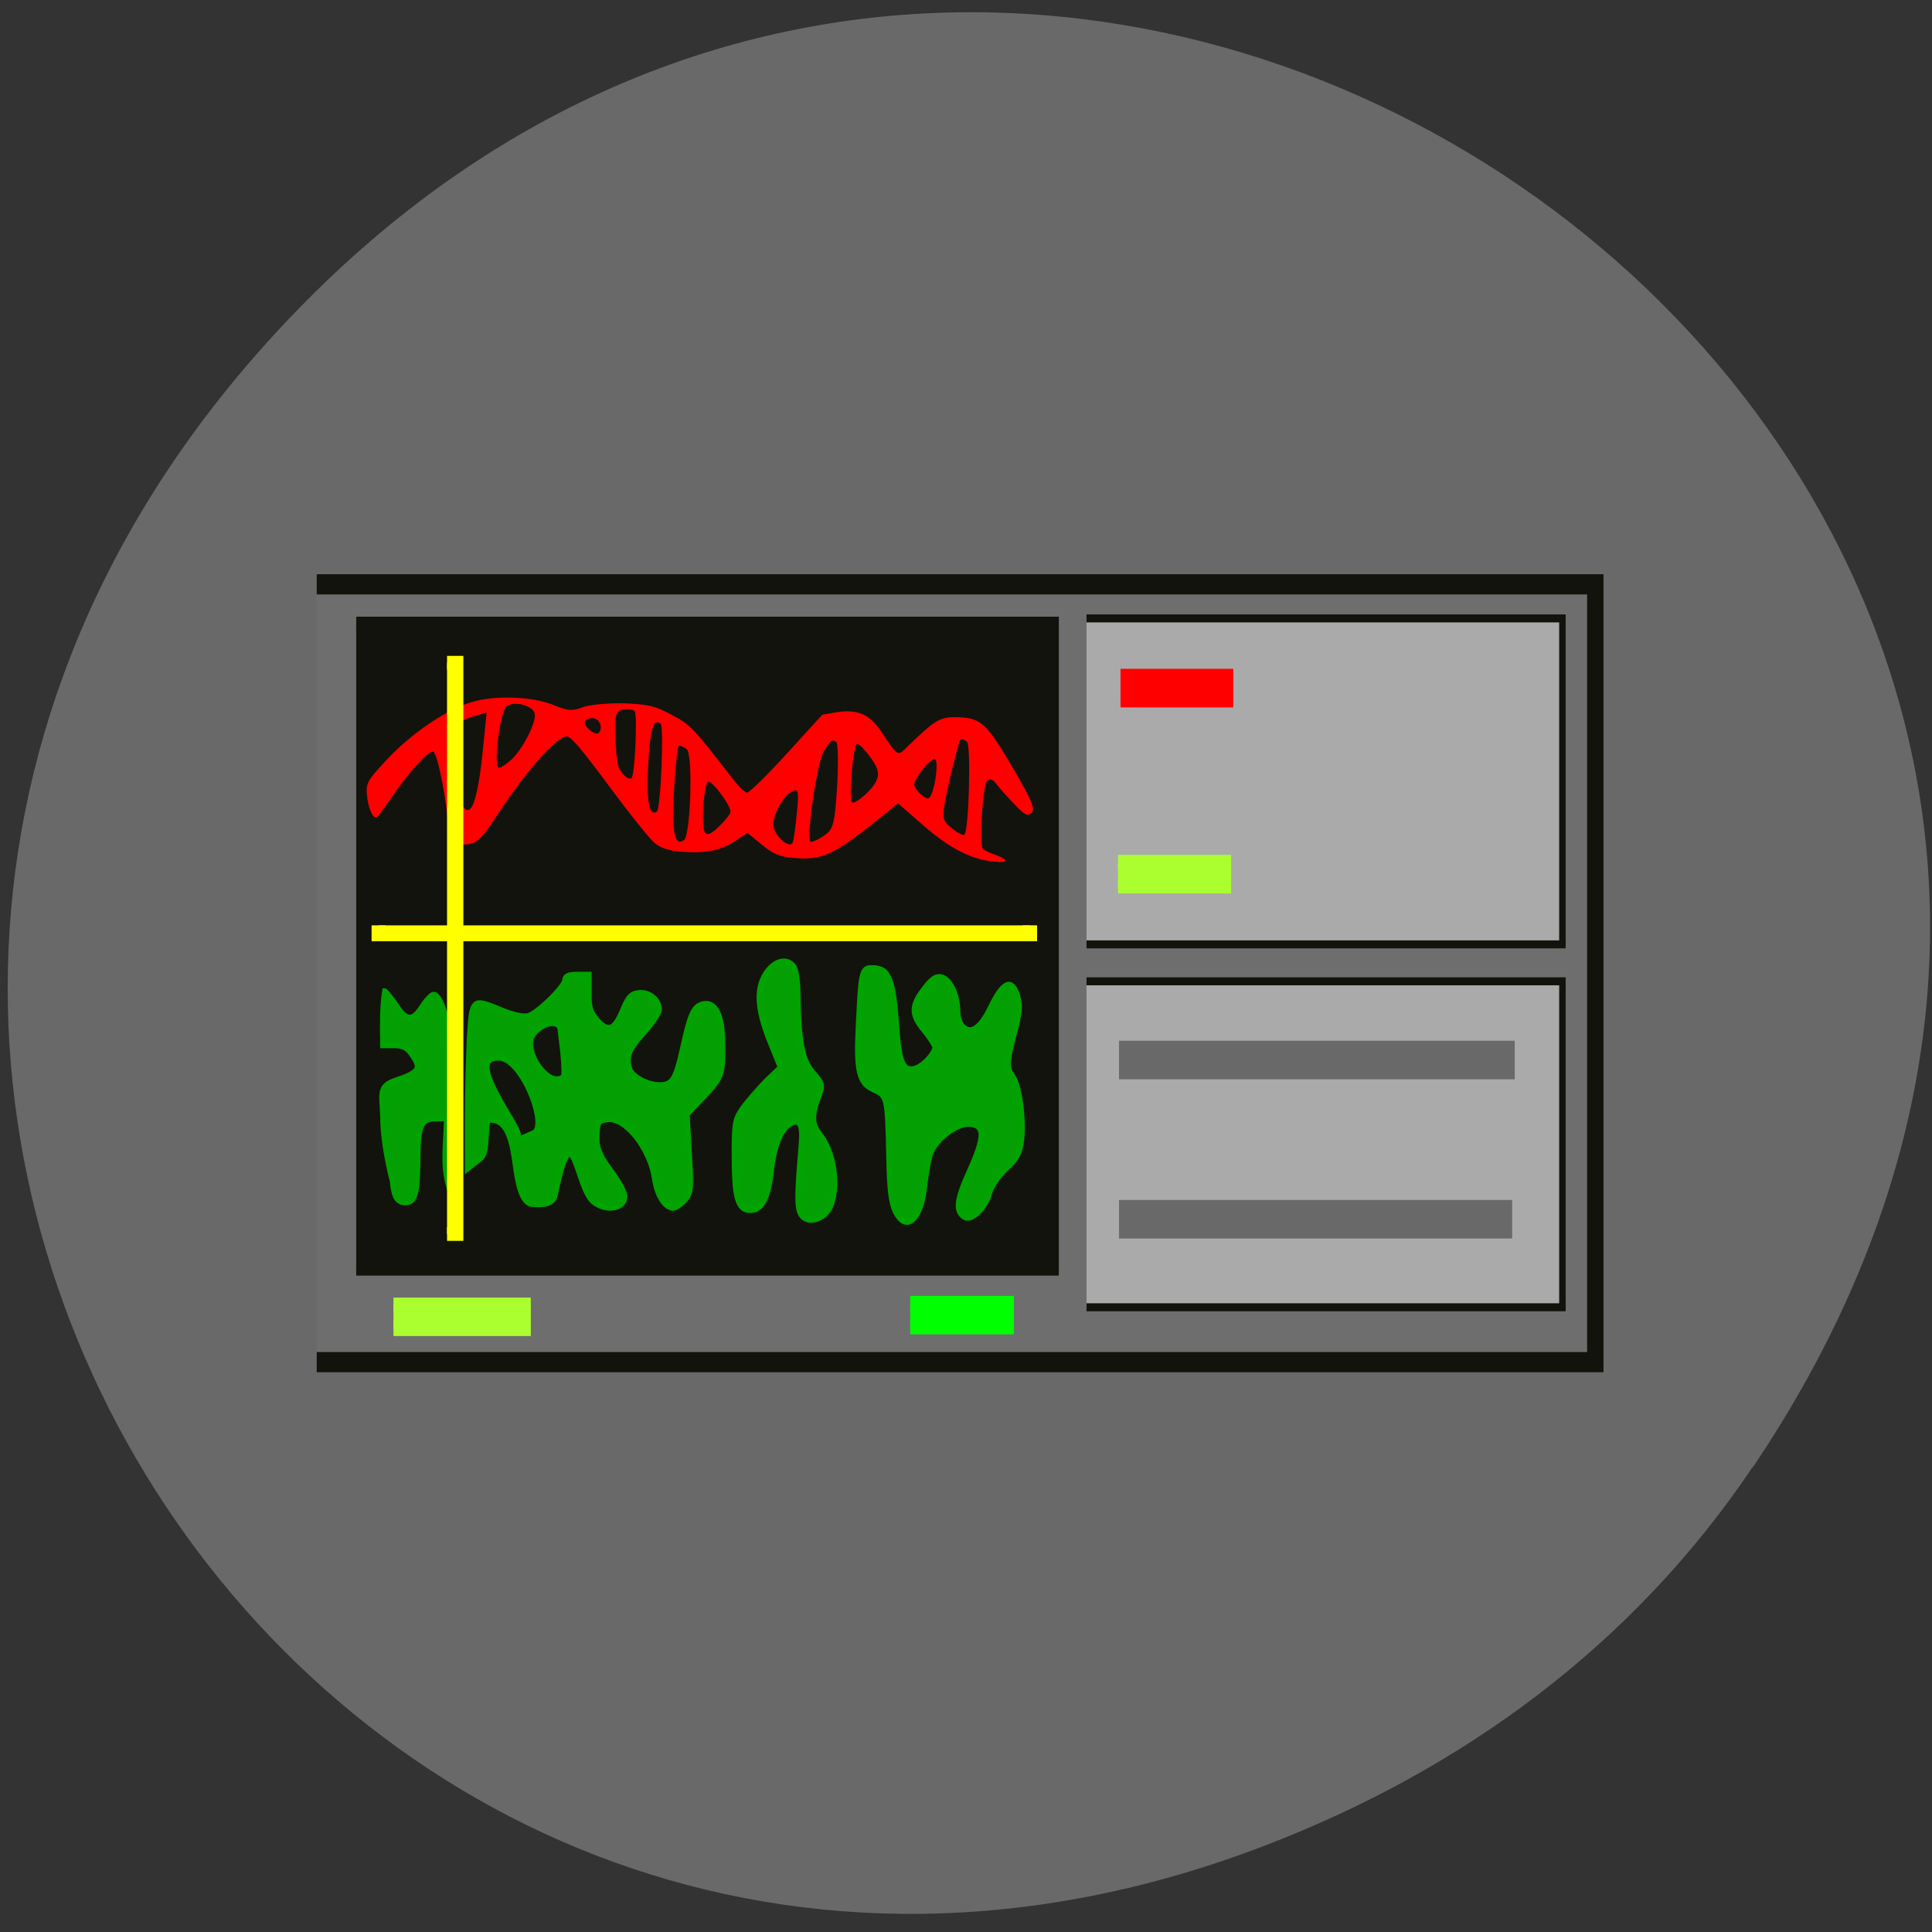 <svg xmlns="http://www.w3.org/2000/svg" viewBox="0 0 24 24"><rect x="0" y="0" width="24" height="24" fill="#333333" stroke="none"/><path d="m 21.777 18.223 c 8.137 -12.08 -8.219 -24.324 -17.977 -14.48 c -9.191 9.277 0.215 23.688 11.922 19.18 c 2.441 -0.938 4.559 -2.48 6.05 -4.699" fill="#696969"/><g transform="matrix(0.06 0 0 0.074 -3.352 -1.112)"><g stroke="#12130c"><path d="m 121.44 113.12 h 264.72 v 130.57 h -264.72" fill="#6e6e6e" stroke-width="3.392"/><path d="m 129.62 119.69 h 144.33 v 108.33 h -144.33" fill="#12130c" stroke-width="2.281"/></g><g fill="#039f03" stroke="#00a300"><path d="m 241.3 218.27 c -0.851 -1.43 -1.178 -3.602 -1.309 -9.217 c -0.262 -9.853 -0.393 -10.223 -3.14 -11.23 c -3.14 -1.112 -3.664 -3.02 -3.14 -11.124 c 0.523 -8.581 0.654 -9.06 2.748 -9.01 c 3.402 0 4.253 1.642 4.972 9.906 c 0.523 5.88 1.374 7.469 3.795 6.992 c 1.767 -0.371 4.318 -2.596 4.318 -3.761 c 0 -0.371 -1.047 -1.748 -2.355 -3.02 c -2.682 -2.649 -2.617 -3.92 0.393 -6.992 c 1.374 -1.43 2.29 -1.854 3.402 -1.536 c 1.701 0.477 3.075 3.02 3.075 5.615 c 0 0.901 0.458 2.01 0.981 2.49 c 1.767 1.589 3.795 0.53 6.085 -3.284 c 2.486 -4.185 4.253 -4.714 5.365 -1.748 c 0.523 1.536 0.393 2.755 -0.72 6.092 c -1.636 5.03 -1.636 5.827 -0.262 7.416 c 1.374 1.642 2.225 7.05 1.767 10.488 c -0.327 2.172 -0.981 3.125 -3.206 4.767 c -1.505 1.112 -3.01 2.966 -3.402 4.079 c -0.785 2.384 -3.533 4.609 -4.972 4.03 c -1.963 -0.848 -1.767 -2.596 0.916 -7.416 c 3.271 -5.827 3.337 -7.946 0.196 -8.264 c -2.813 -0.265 -7.459 2.649 -8.44 5.244 c -0.393 1.059 -0.916 3.496 -1.178 5.35 c -0.72 5.562 -3.729 7.681 -5.888 4.132" stroke-width="1.276"/><path d="m 221.87 218.91 c -0.916 -1.01 -0.916 -3.072 0 -11.654 c 0.393 -3.549 -0.393 -4.767 -2.486 -3.708 c -1.963 1.01 -3.337 3.708 -3.926 7.999 c -0.654 4.556 -1.897 6.463 -4.253 6.463 c -2.552 0 -3.206 -1.96 -3.206 -9.27 c 0 -5.35 0.131 -5.774 1.963 -7.84 c 1.112 -1.165 3.271 -3.178 4.776 -4.397 l 2.879 -2.225 l -2.225 -4.45 c -2.748 -5.509 -2.944 -9.01 -0.654 -11.548 c 1.701 -1.854 4.122 -2.278 5.43 -0.848 c 0.393 0.424 0.785 2.437 0.785 4.45 c 0.131 7.84 0.916 11.23 3.14 13.296 c 2.028 1.907 2.094 1.96 1.047 4.132 c -1.374 2.966 -1.243 4.609 0.393 6.251 c 2.813 2.807 3.926 8.211 2.29 11.707 c -0.981 2.172 -4.58 3.178 -5.954 1.642" stroke-width="1.29"/><path d="m 178.62 216.58 c -3.533 -2.543 -4.122 -15.838 -7.851 -1.01 c -0.458 1.907 -3.926 1.483 -4.514 1.483 c -1.767 0 -2.813 -1.748 -3.533 -5.88 c -0.654 -3.92 -1.439 -8.475 -5.561 -8.264 c -1.047 0.053 -0.196 5.403 -1.701 6.41 l -2.748 1.748 v -7.946 c 0 -4.344 0.196 -10.541 0.393 -13.773 c 0.523 -6.727 0.458 -6.674 6.804 -4.556 c 2.159 0.742 4.449 1.112 5.3 0.901 c 1.963 -0.424 7.655 -4.979 7.655 -6.092 c 0 -0.583 0.72 -0.848 2.486 -0.848 h 2.421 v 2.913 c -0.065 2.331 0.262 3.284 1.505 4.503 c 2.355 2.331 3.729 2.01 5.43 -1.271 c 1.243 -2.437 1.767 -2.913 3.468 -3.072 c 2.159 -0.159 4.122 1.112 4.122 2.702 c 0 0.477 -1.439 2.225 -3.206 3.814 c -3.14 2.755 -3.729 4.132 -2.879 6.251 c 0.589 1.324 3.729 2.702 6.216 2.702 c 2.617 0 3.337 -0.901 4.776 -6.092 c 1.57 -5.774 2.225 -7.05 4.056 -7.469 c 2.486 -0.583 4.056 1.483 4.122 5.721 c 0.196 5.827 0.065 6.198 -3.729 9.482 l -3.598 3.072 l 0.458 6.568 c 0.458 6.198 0.393 6.621 -0.916 7.84 c -0.785 0.689 -1.832 1.271 -2.355 1.271 c -1.701 0 -3.337 -2.119 -3.795 -4.82 c -0.916 -5.085 -6.02 -10.382 -9.749 -10.06 c -1.701 0.159 -2.094 0.477 -2.225 1.907 c -0.393 2.702 0.327 4.291 3.14 7.257 c 1.374 1.536 2.552 3.284 2.552 3.867 c 0 2.066 -4.056 2.49 -6.543 0.742 m -12.3 -11.23 c 3.271 -1.218 -2.29 -12.766 -7.132 -12.872 c -7.524 -0.212 3.926 11.389 3.926 13.03 c 0 1.01 0.065 1.01 3.206 -0.159 m 6.15 -9.429 c 0.72 -0.477 -0.458 -7.204 -0.589 -8.105 c -0.327 -2.119 -4.449 -0.953 -5.823 1.01 c -1.963 2.702 3.402 9.111 6.412 7.098" stroke-width="1.185"/><path d="m 137.66 215.68 c -0.262 -0.636 -0.523 -1.642 -0.523 -2.278 c -1.243 -3.867 -2.028 -7.946 -2.028 -11.02 c -0.131 -3.655 -1.047 -4.926 2.682 -5.933 c 4.907 -1.324 5.43 -2.066 3.271 -4.503 c -0.981 -1.165 -1.832 -1.483 -3.598 -1.483 h -2.355 c -0.065 -2.966 -0.131 -6.251 0.393 -9.01 c 0.196 0 1.309 1.112 2.421 2.384 c 2.094 2.702 3.402 2.649 5.234 0.318 c 0.916 -1.165 2.028 -2.119 2.486 -2.119 c 1.243 0 2.748 3.231 3.14 6.621 c 0.196 1.642 0.589 3.125 0.851 3.284 c 0.654 0.477 0.654 24.26 0 24.26 c -2.421 -4.661 -1.505 -7.946 -1.309 -13.455 h -2.355 c -2.944 0 -3.598 1.324 -3.598 7.363 c -0.065 5.35 -0.589 6.727 -2.617 6.727 c -0.981 0 -1.701 -0.424 -2.094 -1.165" stroke-width="1.059"/></g><g fill="#aaa" stroke="#12130c" stroke-width="1.34"><path d="m 280.82 118.84 h 98.53 v 54.719 h -98.53"/><path d="m 280.82 179.76 h 98.53 v 54.719 h -98.53"/></g></g><g transform="scale(0.094)"><g stroke-width="1.807"><path d="m 148.08 89.29 h 14 v 3.292 h -14" fill="#f00" stroke="#f00"/><path d="m 147.75 113.88 h 14.04 v 3.292 h -14.04" fill="#acff2f" stroke="#acff2f"/></g><path d="m 52 172.46 h 17.17 v 3.125 h -17.17" fill="#acff2f" stroke="#acff2f" stroke-width="1.955"/><path d="m 120.29 172.13 h 12.833 v 3.333 h -12.833" fill="#0f0" stroke="#0f0" stroke-width="1.746"/></g><path d="m 122.29 -136.12 h 1.167 v 86.08 h -1.167" transform="matrix(0 0.094 -0.094 0 0 0)" fill="#ff0" stroke="#ff0" stroke-width="1.87"/><path d="m 4.563 9.906 c -0.023 -0.172 -0.008 -0.199 0.223 -0.449 c 0.305 -0.332 0.73 -0.625 1.047 -0.727 c 0.293 -0.098 0.781 -0.082 1.051 0.031 c 0.168 0.07 0.227 0.074 0.359 0.023 c 0.09 -0.031 0.309 -0.051 0.508 -0.047 c 0.297 0.012 0.387 0.031 0.59 0.141 c 0.242 0.129 0.262 0.152 0.777 0.816 c 0.063 0.082 0.137 0.152 0.164 0.152 c 0.027 0 0.25 -0.219 0.492 -0.484 l 0.441 -0.484 l 0.184 -0.031 c 0.25 -0.039 0.402 0.027 0.539 0.227 c 0.219 0.328 0.211 0.324 0.324 0.211 c 0.363 -0.352 0.418 -0.383 0.641 -0.375 c 0.27 0.008 0.348 0.074 0.617 0.523 c 0.301 0.508 0.355 0.629 0.285 0.672 c -0.047 0.035 -0.078 0.016 -0.203 -0.113 c -0.082 -0.086 -0.18 -0.195 -0.219 -0.246 c -0.047 -0.063 -0.078 -0.078 -0.117 -0.051 c -0.059 0.039 -0.105 0.809 -0.055 0.852 c 0.02 0.016 0.09 0.051 0.16 0.074 c 0.168 0.063 0.156 0.102 -0.027 0.082 c -0.285 -0.027 -0.559 -0.172 -0.883 -0.457 l -0.305 -0.266 l -0.082 0.066 c -0.719 0.586 -0.844 0.648 -1.242 0.609 c -0.156 -0.016 -0.227 -0.047 -0.371 -0.164 l -0.176 -0.145 l -0.145 0.098 c -0.184 0.121 -0.375 0.16 -0.672 0.137 c -0.152 -0.012 -0.262 -0.047 -0.332 -0.105 c -0.059 -0.047 -0.316 -0.367 -0.57 -0.711 c -0.348 -0.469 -0.48 -0.625 -0.531 -0.617 c -0.137 0.02 -0.508 0.445 -0.855 0.973 c -0.23 0.352 -0.281 0.391 -0.516 0.363 c -0.086 -0.008 -0.102 -0.031 -0.098 -0.168 c 0.004 -0.266 -0.129 -0.98 -0.188 -0.98 c -0.063 -0.004 -0.301 0.258 -0.516 0.574 c -0.086 0.125 -0.164 0.23 -0.176 0.238 c -0.047 0.031 -0.102 -0.078 -0.125 -0.242 m 1.273 0.148 c 0.063 -0.043 0.121 -0.297 0.164 -0.734 l 0.047 -0.469 l -0.145 0.043 c -0.281 0.078 -0.328 0.195 -0.262 0.66 c 0.055 0.379 0.121 0.551 0.195 0.5 m 0.52 -0.617 c 0.145 -0.137 0.313 -0.469 0.289 -0.574 c -0.023 -0.098 -0.25 -0.16 -0.348 -0.09 c -0.078 0.051 -0.164 0.707 -0.102 0.762 c 0.016 0.012 0.086 -0.031 0.16 -0.098 m 2.145 1 c 0.082 -0.055 0.113 -1.066 0.035 -1.129 c -0.039 -0.031 -0.082 -0.051 -0.102 -0.039 c -0.016 0.012 -0.039 0.266 -0.059 0.566 c -0.027 0.508 0.012 0.68 0.125 0.602 m -0.336 -0.355 c 0.047 -0.027 0.09 -1.059 0.047 -1.09 c -0.09 -0.074 -0.133 0.066 -0.156 0.527 c -0.023 0.438 0.016 0.629 0.109 0.563 m -0.316 -0.414 c 0.043 -0.031 0.078 -0.805 0.039 -0.836 c -0.023 -0.02 -0.086 -0.027 -0.145 -0.016 c -0.086 0.016 -0.102 0.063 -0.094 0.316 c 0.004 0.164 0.02 0.332 0.035 0.379 c 0.027 0.09 0.125 0.184 0.164 0.156 m 1.09 0.598 c 0.07 -0.066 0.137 -0.148 0.141 -0.176 c 0.016 -0.063 -0.211 -0.375 -0.273 -0.379 c -0.059 0 -0.098 0.594 -0.039 0.637 c 0.031 0.031 0.074 0.012 0.172 -0.082 m -1.492 -1.164 c 0.051 -0.07 0.004 -0.176 -0.082 -0.18 c -0.043 0 -0.086 0.016 -0.094 0.039 c -0.023 0.063 0.137 0.191 0.176 0.141 m 2.406 1.363 c 0.012 -0.031 0.035 -0.195 0.051 -0.367 c 0.027 -0.266 0.02 -0.305 -0.059 -0.266 c -0.102 0.051 -0.219 0.25 -0.234 0.398 c -0.016 0.125 0.199 0.332 0.242 0.234 m 0.383 -0.078 c 0.121 -0.082 0.137 -0.137 0.168 -0.613 c 0.016 -0.285 0.012 -0.531 -0.008 -0.551 c -0.055 -0.043 -0.063 -0.035 -0.16 0.117 c -0.078 0.125 -0.219 1.07 -0.164 1.113 c 0.016 0.016 0.09 -0.016 0.164 -0.066 m 0.516 -0.512 c 0.191 -0.184 0.207 -0.277 0.066 -0.465 c -0.066 -0.09 -0.141 -0.168 -0.164 -0.168 c -0.051 0 -0.109 0.691 -0.063 0.727 c 0.016 0.016 0.086 -0.027 0.16 -0.094 m 1.234 0.496 c 0.055 -0.039 0.086 -1.113 0.031 -1.156 c -0.027 -0.023 -0.063 -0.035 -0.078 -0.027 c -0.016 0.012 -0.074 0.238 -0.137 0.504 c -0.105 0.473 -0.105 0.488 0.023 0.594 c 0.07 0.059 0.145 0.098 0.16 0.086 m -0.414 -0.492 c 0.063 -0.129 0.094 -0.445 0.047 -0.449 c -0.055 -0.004 -0.234 0.215 -0.254 0.305 c -0.008 0.031 0.031 0.09 0.082 0.133 c 0.078 0.066 0.098 0.066 0.125 0.012" fill="#f00"/><g transform="scale(0.094)"><path d="m 59.08 87.58 h 1.25 v 75.5 h -1.25" fill="#ff0" stroke="#ff0" stroke-width="1.807"/><g fill="#696969" stroke="#696969"><path d="m 147.88 138.96 h 50.875 v 2.25 h -50.875" stroke-width="2.844"/><path d="m 147.88 160 h 50.54 v 2.25 h -50.54" stroke-width="2.839"/></g></g></svg>
